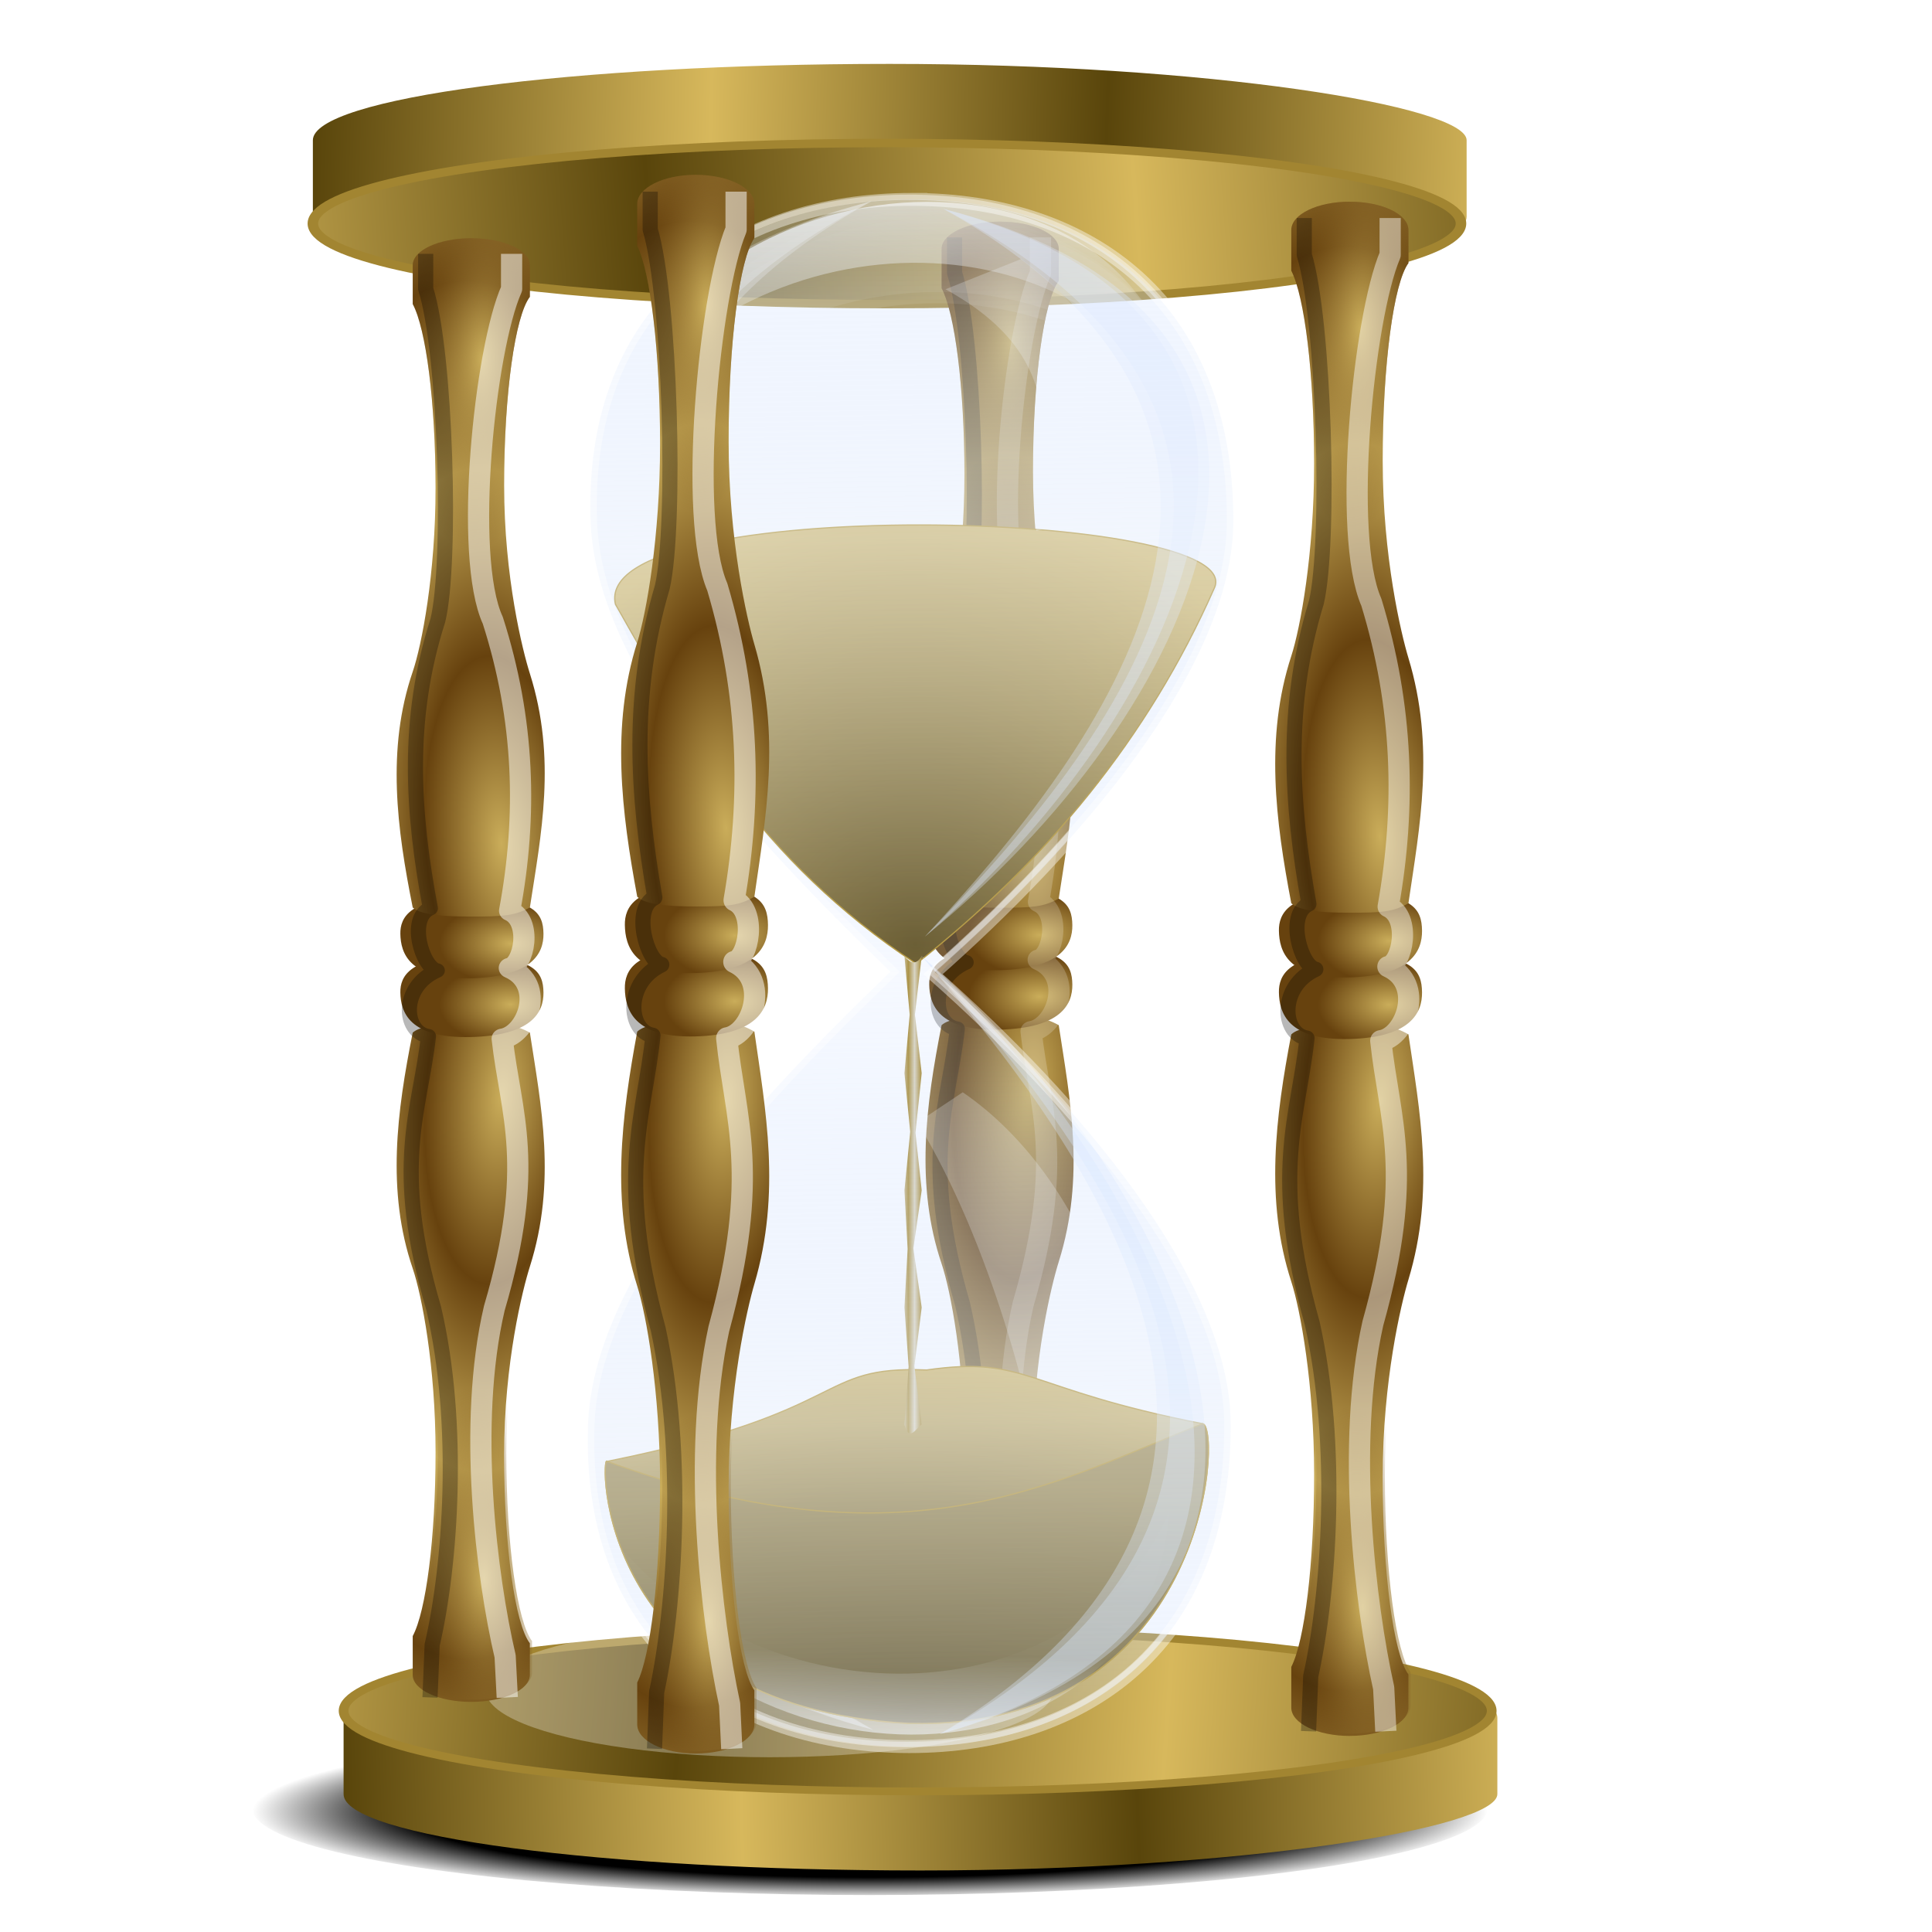 <?xml version="1.0" encoding="UTF-8" standalone="no"?>
<svg
   xmlns:dc="http://purl.org/dc/elements/1.1/"
   xmlns:cc="http://creativecommons.org/ns#"
   xmlns:rdf="http://www.w3.org/1999/02/22-rdf-syntax-ns#"
   xmlns:svg="http://www.w3.org/2000/svg"
   xmlns="http://www.w3.org/2000/svg"
   xmlns:xlink="http://www.w3.org/1999/xlink"
   xmlns:sodipodi="http://sodipodi.sourceforge.net/DTD/sodipodi-0.dtd"
   xmlns:inkscape="http://www.inkscape.org/namespaces/inkscape"
   sodipodi:docname="xfce4-timer-plugin.svg"
   inkscape:version="1.0 (4035a4f, 2020-05-01)"
   id="svg8"
   version="1.1"
   viewBox="0 0 67.469 67.469"
   height="255"
   width="255">
  <defs
     id="defs2">
    <linearGradient
       id="linearGradient930"
       inkscape:collect="always">
      <stop
         stop-opacity="1"
         stop-color="#5c4b18"
         id="stop959" />
      <stop
         stop-opacity="1"
         stop-color="#977f38"
         id="stop962"
         offset="1" />
    </linearGradient>
    <linearGradient
       id="linearGradient965"
       inkscape:collect="always">
      <stop
         stop-opacity="1"
         stop-color="#000000"
         id="stop961" />
      <stop
         stop-opacity="1"
         stop-color="#000000"
         offset="0.75"
         id="stop969" />
      <stop
         stop-opacity="0"
         stop-color="#000000"
         id="stop963"
         offset="1" />
    </linearGradient>
    <linearGradient
       id="linearGradient939"
       inkscape:collect="always">
      <stop
         stop-opacity="1"
         stop-color="#a88726"
         id="stop935" />
      <stop
         stop-opacity="1"
         stop-color="#dcd3b9"
         id="stop937"
         offset="1" />
    </linearGradient>
    <linearGradient
       inkscape:collect="always"
       id="linearGradient930-3">
      <stop
         id="stop926"
         stop-color="#3b2e08"
         stop-opacity="1" />
      <stop
         offset="1"
         id="stop928"
         stop-color="#d7b85c"
         stop-opacity="1" />
    </linearGradient>
    <linearGradient
       id="linearGradient934">
      <stop
         stop-opacity="0.018"
         stop-color="#ffffff"
         id="stop930" />
      <stop
         stop-opacity="0.721"
         stop-color="#ffffff"
         id="stop932"
         offset="1" />
    </linearGradient>
    <linearGradient
       id="linearGradient916"
       inkscape:collect="always">
      <stop
         stop-opacity="0.494"
         stop-color="#e4edfc"
         id="stop912" />
      <stop
         stop-opacity="0.149"
         stop-color="#c0d6ff"
         id="stop914"
         offset="1" />
    </linearGradient>
    <linearGradient
       id="linearGradient919"
       inkscape:collect="always">
      <stop
         stop-opacity="1"
         stop-color="#caad5a"
         id="stop915" />
      <stop
         stop-opacity="0"
         stop-color="#67420e"
         id="stop917"
         offset="1" />
    </linearGradient>
    <linearGradient
       inkscape:collect="always"
       id="linearGradient909">
      <stop
         id="stop905"
         stop-color="#caad5a"
         stop-opacity="1" />
      <stop
         offset="1"
         id="stop907"
         stop-color="#67420e"
         stop-opacity="1" />
    </linearGradient>
    <linearGradient
       id="linearGradient947-3"
       inkscape:collect="always">
      <stop
         stop-opacity="1"
         stop-color="#59450b"
         id="stop943" />
      <stop
         stop-opacity="1"
         stop-color="#d7b85c"
         id="stop945"
         offset="1" />
    </linearGradient>
    <clipPath
       id="clipPath2059"
       clipPathUnits="userSpaceOnUse">
      <path
         stroke-miterlimit="4"
         stroke-width="0.048"
         stroke-linecap="butt"
         fill-opacity="1"
         stroke-linejoin="miter"
         stroke="none"
         fill-rule="evenodd"
         fill="#ffffff"
         stroke-opacity="1"
         stroke-dasharray="none"
         inkscape:connector-curvature="0"
         sodipodi:nodetypes="csscsscccccccs"
         id="path2061"
         d="m -10.1,231.685 c 3.559,2.506 4.832,-0.585 2.965,-3.064 -3.182,-4.225 -6.444,-9.84 -12.355,-15.913 -2.595,-2.669 -11.861,-7.808 -11.861,-7.808 0,0 -0.115,-2.188 -0.099,-3.064 0.011,-0.582 -0.566,-0.564 -0.89,-0.297 -0.782,0.645 -2.471,2.57 -2.471,2.57 l -1.68,-0.099 -1.087,-1.581 c -0.297,-0.411 -0.636,-0.346 -0.89,0 -0.545,1.85 -0.879,3.885 -3.459,3.954 l 4.448,3.954 c 7.766,1.553 15.579,5.585 20.262,14.332 0,0 4.526,5.194 7.116,7.018 z" />
    </clipPath>
    <clipPath
       clipPathUnits="userSpaceOnUse"
       id="clipPath2059-5">
      <path
         d="m -10.1,231.685 c 3.559,2.506 4.832,-0.585 2.965,-3.064 -3.182,-4.225 -6.444,-9.84 -12.355,-15.913 -2.595,-2.669 -11.861,-7.808 -11.861,-7.808 0,0 -0.115,-2.188 -0.099,-3.064 0.011,-0.582 -0.566,-0.564 -0.89,-0.297 -0.782,0.645 -2.471,2.57 -2.471,2.57 l -1.68,-0.099 -1.087,-1.581 c -0.297,-0.411 -0.636,-0.346 -0.89,0 -0.545,1.85 -0.879,3.885 -3.459,3.954 l 4.448,3.954 c 7.766,1.553 15.579,5.585 20.262,14.332 0,0 4.526,5.194 7.116,7.018 z"
         id="path2061-3"
         sodipodi:nodetypes="csscsscccccccs"
         inkscape:connector-curvature="0"
         stroke-dasharray="none"
         stroke-opacity="1"
         fill="#ffffff"
         fill-rule="evenodd"
         stroke="none"
         stroke-linejoin="miter"
         fill-opacity="1"
         stroke-linecap="butt"
         stroke-width="0.048"
         stroke-miterlimit="4" />
    </clipPath>
    <clipPath
       id="clipPath">
      <path
         d="m -515.73,435.564 v 5.838 c 0,9.743 -7.844,17.587 -17.587,17.587 h -135.051 c -9.743,0 -17.587,-7.844 -17.587,-17.587 v -5.838 z"
         id="rect5264"
         inkscape:connector-curvature="0"
         sodipodi:nodetypes="csssscc"
         fill="#1b1b1b"
         stroke="none"
         fill-opacity="0.95" />
    </clipPath>
    <clipPath
       id="clipPath2059-7"
       clipPathUnits="userSpaceOnUse">
      <path
         stroke-miterlimit="4"
         stroke-width="0.048"
         stroke-linecap="butt"
         fill-opacity="1"
         stroke-linejoin="miter"
         stroke="none"
         fill-rule="evenodd"
         fill="#ffffff"
         stroke-opacity="1"
         stroke-dasharray="none"
         inkscape:connector-curvature="0"
         sodipodi:nodetypes="csscsscccccccs"
         id="path2061-5"
         d="m -10.1,231.685 c 3.559,2.506 4.832,-0.585 2.965,-3.064 -3.182,-4.225 -6.444,-9.84 -12.355,-15.913 -2.595,-2.669 -11.861,-7.808 -11.861,-7.808 0,0 -0.115,-2.188 -0.099,-3.064 0.011,-0.582 -0.566,-0.564 -0.89,-0.297 -0.782,0.645 -2.471,2.57 -2.471,2.57 l -1.68,-0.099 -1.087,-1.581 c -0.297,-0.411 -0.636,-0.346 -0.89,0 -0.545,1.85 -0.879,3.885 -3.459,3.954 l 4.448,3.954 c 7.766,1.553 15.579,5.585 20.262,14.332 0,0 4.526,5.194 7.116,7.018 z" />
    </clipPath>
    <clipPath
       id="clipPath1162"
       clipPathUnits="userSpaceOnUse">
      <path
         id="path1164"
         d="m -65.65,239.846 c -9.358,0 -16.952,7.594 -16.952,16.952 0,9.358 7.594,16.941 16.952,16.941 0.292,0 0.579,-0.008 0.868,-0.022 2.123,-0.108 4.148,-0.606 5.995,-1.424 l 2.67,3.971 c -0.226,0.495 -0.245,0.964 -0.011,1.313 l 15.673,23.326 c 0.495,0.737 1.944,0.632 3.248,-0.245 1.304,-0.876 1.964,-2.177 1.468,-2.914 L -51.423,274.417 c -0.233,-0.347 -0.683,-0.499 -1.224,-0.478 l -2.558,-3.804 c 3.96,-3.1 6.507,-7.92 6.507,-13.337 0,-9.358 -7.594,-16.952 -16.952,-16.952 z m 0,2.581 c 7.929,0 14.371,6.442 14.371,14.371 0,7.929 -6.442,14.36 -14.371,14.36 -7.929,0 -14.349,-6.431 -14.349,-14.36 0,-0.248 -0.001,-0.489 0.011,-0.734 0.384,-7.586 6.657,-13.637 14.338,-13.637 z"
         inkscape:connector-curvature="0"
         stroke-dasharray="none"
         stroke-opacity="1"
         fill="#000000"
         stroke="none"
         stroke-linejoin="round"
         fill-opacity="0.347"
         stroke-linecap="round"
         stroke-width="0.071"
         stroke-miterlimit="4" />
    </clipPath>
    <linearGradient
       id="linearGradient3929">
      <stop
         stop-opacity="0.257"
         stop-color="#ffffff"
         id="stop3931" />
      <stop
         stop-opacity="0"
         stop-color="#ffffff"
         id="stop3933"
         offset="1" />
    </linearGradient>
    <linearGradient
       inkscape:collect="always"
       xlink:href="#linearGradient947-3"
       id="linearGradient4016"
       gradientUnits="userSpaceOnUse"
       gradientTransform="translate(-2007.229,-34.449)"
       spreadMethod="reflect"
       x1="1093.18"
       y1="235.4"
       x2="1414.71"
       y2="244.59" />
    <linearGradient
       inkscape:collect="always"
       xlink:href="#linearGradient947-3"
       id="linearGradient4018"
       gradientUnits="userSpaceOnUse"
       spreadMethod="reflect"
       x1="-640.23"
       y1="363.83"
       x2="-251.05"
       y2="341.27" />
    <radialGradient
       inkscape:collect="always"
       xlink:href="#linearGradient909"
       id="radialGradient4040"
       gradientUnits="userSpaceOnUse"
       gradientTransform="matrix(0.043,0,0,0.026,80.912,243.119)"
       cx="-753.7"
       cy="826.94"
       fx="-753.7"
       fy="826.94"
       r="57.53" />
    <radialGradient
       inkscape:collect="always"
       xlink:href="#linearGradient909"
       id="radialGradient4042"
       gradientUnits="userSpaceOnUse"
       gradientTransform="matrix(0.043,0,0,0.026,80.912,240.968)"
       cx="-753.7"
       cy="823.99"
       fx="-753.7"
       fy="823.99"
       r="57.53" />
    <linearGradient
       gradientTransform="matrix(0.043,0,0,0.043,49.455,226.502)"
       inkscape:collect="always"
       xlink:href="#linearGradient934"
       id="linearGradient4048"
       gradientUnits="userSpaceOnUse"
       x1="-383.67"
       y1="355.84"
       x2="-398.72"
       y2="218.43" />
    <linearGradient
       spreadMethod="reflect"
       y2="244.59"
       x2="1414.71"
       y1="235.4"
       x1="1093.18"
       gradientTransform="translate(-2007.229,-34.449)"
       gradientUnits="userSpaceOnUse"
       id="linearGradient4816"
       xlink:href="#linearGradient947-3"
       inkscape:collect="always" />
    <linearGradient
       spreadMethod="reflect"
       y2="341.27"
       x2="-251.05"
       y1="363.83"
       x1="-640.23"
       gradientUnits="userSpaceOnUse"
       id="linearGradient4818"
       xlink:href="#linearGradient947-3"
       inkscape:collect="always" />
    <linearGradient
       gradientTransform="matrix(0.043,0,0,0.043,50.23,227.121)"
       y2="218.43"
       x2="-398.72"
       y1="480.65"
       x1="-399.72"
       gradientUnits="userSpaceOnUse"
       id="linearGradient4820"
       xlink:href="#linearGradient3929"
       inkscape:collect="always" />
    <linearGradient
       gradientTransform="matrix(0.043,0,0,0.043,50.23,227.121)"
       y2="218.43"
       x2="-398.72"
       y1="480.65"
       x1="-399.72"
       gradientUnits="userSpaceOnUse"
       id="linearGradient4822"
       xlink:href="#linearGradient3929"
       inkscape:collect="always" />
    <radialGradient
       gradientUnits="userSpaceOnUse"
       gradientTransform="matrix(1.629,0.027,-0.025,1.491,-13.666,-134.63)"
       r="10.337"
       fy="265.77"
       fx="32.09"
       cy="265.77"
       cx="32.09"
       id="radialGradient949"
       xlink:href="#linearGradient947-3"
       inkscape:collect="always" />
    <radialGradient
       gradientUnits="userSpaceOnUse"
       gradientTransform="matrix(2.325,0.049,-0.025,1.195,-34.761,-62.636)"
       r="10.553"
       fy="293.24"
       fx="31.823"
       cy="293.24"
       cx="31.823"
       id="radialGradient957"
       xlink:href="#linearGradient930-3"
       inkscape:collect="always" />
    <radialGradient
       spreadMethod="reflect"
       gradientUnits="userSpaceOnUse"
       gradientTransform="matrix(1.023,-0.066,0.182,2.657,-46.707,-405.872)"
       r="2.585"
       fy="251.33"
       fx="48.05"
       cy="251.33"
       cx="48.05"
       id="radialGradient903"
       xlink:href="#linearGradient909"
       inkscape:collect="always" />
    <radialGradient
       spreadMethod="pad"
       r="2.585"
       fy="244.67"
       fx="48.803"
       cy="244.67"
       cx="48.803"
       gradientTransform="matrix(1.023,0.053,-0.148,2.715,33.795,-425.871)"
       gradientUnits="userSpaceOnUse"
       id="radialGradient913"
       xlink:href="#linearGradient919"
       inkscape:collect="always" />
    <radialGradient
       spreadMethod="reflect"
       r="2.585"
       fy="251.33"
       fx="48.05"
       cy="251.33"
       cx="48.05"
       gradientTransform="matrix(1.023,0.066,0.182,-2.657,-46.707,932.599)"
       gradientUnits="userSpaceOnUse"
       id="radialGradient950"
       xlink:href="#linearGradient909"
       inkscape:collect="always" />
    <radialGradient
       spreadMethod="pad"
       r="2.585"
       fy="244.67"
       fx="48.803"
       cy="244.67"
       cx="48.803"
       gradientTransform="matrix(1.023,-0.053,-0.148,-2.715,33.872,952.517)"
       gradientUnits="userSpaceOnUse"
       id="radialGradient952"
       xlink:href="#linearGradient919"
       inkscape:collect="always" />
    <linearGradient
       gradientTransform="translate(0.004,0.383)"
       spreadMethod="reflect"
       gradientUnits="userSpaceOnUse"
       y2="263.36"
       x2="31.363"
       y1="278.77"
       x1="31.607"
       id="linearGradient918"
       xlink:href="#linearGradient916"
       inkscape:collect="always" />
    <linearGradient
       y2="218.43"
       x2="-398.72"
       y1="300.56"
       x1="-396.15"
       gradientTransform="matrix(0.043,0,0,-0.043,48.913,300.184)"
       gradientUnits="userSpaceOnUse"
       id="linearGradient928"
       xlink:href="#linearGradient934"
       inkscape:collect="always" />
    <filter
       color-interpolation-filters="sRGB"
       height="1.012"
       y="-0.006"
       width="1.456"
       x="-0.228"
       id="filter924"
       inkscape:collect="always">
      <feGaussianBlur
         id="feGaussianBlur926"
         stdDeviation="0.136"
         inkscape:collect="always" />
    </filter>
    <linearGradient
       gradientTransform="translate(0.225,-0.157)"
       spreadMethod="reflect"
       gradientUnits="userSpaceOnUse"
       y2="271.46"
       x2="31.715"
       y1="271.46"
       x1="31.495"
       id="linearGradient941"
       xlink:href="#linearGradient939"
       inkscape:collect="always" />
    <radialGradient
       spreadMethod="reflect"
       r="2.585"
       fy="251.33"
       fx="48.05"
       cy="251.33"
       cx="48.05"
       gradientTransform="matrix(1.023,0.066,0.182,-2.657,-46.707,932.599)"
       gradientUnits="userSpaceOnUse"
       id="radialGradient968"
       xlink:href="#linearGradient909"
       inkscape:collect="always" />
    <radialGradient
       r="57.53"
       fy="826.94"
       fx="-753.7"
       cy="826.94"
       cx="-753.7"
       gradientTransform="matrix(0.043,0,0,0.026,80.912,243.119)"
       gradientUnits="userSpaceOnUse"
       id="radialGradient970"
       xlink:href="#linearGradient909"
       inkscape:collect="always" />
    <radialGradient
       r="57.53"
       fy="823.99"
       fx="-753.7"
       cy="823.99"
       cx="-753.7"
       gradientTransform="matrix(0.043,0,0,0.026,80.912,240.968)"
       gradientUnits="userSpaceOnUse"
       id="radialGradient972"
       xlink:href="#linearGradient909"
       inkscape:collect="always" />
    <radialGradient
       spreadMethod="reflect"
       r="2.585"
       fy="251.33"
       fx="48.05"
       cy="251.33"
       cx="48.05"
       gradientTransform="matrix(1.023,-0.066,0.182,2.657,-46.707,-405.872)"
       gradientUnits="userSpaceOnUse"
       id="radialGradient974"
       xlink:href="#linearGradient909"
       inkscape:collect="always" />
    <radialGradient
       spreadMethod="pad"
       r="2.585"
       fy="244.67"
       fx="48.803"
       cy="244.67"
       cx="48.803"
       gradientTransform="matrix(1.023,0.053,-0.148,2.715,33.795,-425.871)"
       gradientUnits="userSpaceOnUse"
       id="radialGradient976"
       xlink:href="#linearGradient919"
       inkscape:collect="always" />
    <radialGradient
       spreadMethod="pad"
       r="2.585"
       fy="244.67"
       fx="48.803"
       cy="244.67"
       cx="48.803"
       gradientTransform="matrix(1.023,-0.053,-0.148,-2.715,33.872,952.517)"
       gradientUnits="userSpaceOnUse"
       id="radialGradient978"
       xlink:href="#linearGradient919"
       inkscape:collect="always" />
    <radialGradient
       spreadMethod="reflect"
       r="2.585"
       fy="251.33"
       fx="48.05"
       cy="251.33"
       cx="48.05"
       gradientTransform="matrix(1.023,0.066,0.182,-2.657,-46.707,932.599)"
       gradientUnits="userSpaceOnUse"
       id="radialGradient998"
       xlink:href="#linearGradient909"
       inkscape:collect="always" />
    <radialGradient
       r="57.53"
       fy="826.94"
       fx="-753.7"
       cy="826.94"
       cx="-753.7"
       gradientTransform="matrix(0.043,0,0,0.026,80.912,243.119)"
       gradientUnits="userSpaceOnUse"
       id="radialGradient1000"
       xlink:href="#linearGradient909"
       inkscape:collect="always" />
    <radialGradient
       r="57.53"
       fy="823.99"
       fx="-753.7"
       cy="823.99"
       cx="-753.7"
       gradientTransform="matrix(0.043,0,0,0.026,80.912,240.968)"
       gradientUnits="userSpaceOnUse"
       id="radialGradient1002"
       xlink:href="#linearGradient909"
       inkscape:collect="always" />
    <radialGradient
       spreadMethod="reflect"
       r="2.585"
       fy="251.33"
       fx="48.05"
       cy="251.33"
       cx="48.05"
       gradientTransform="matrix(1.023,-0.066,0.182,2.657,-46.707,-405.872)"
       gradientUnits="userSpaceOnUse"
       id="radialGradient1004"
       xlink:href="#linearGradient909"
       inkscape:collect="always" />
    <radialGradient
       spreadMethod="pad"
       r="2.585"
       fy="244.67"
       fx="48.803"
       cy="244.67"
       cx="48.803"
       gradientTransform="matrix(1.023,0.053,-0.148,2.715,33.795,-425.871)"
       gradientUnits="userSpaceOnUse"
       id="radialGradient1006"
       xlink:href="#linearGradient919"
       inkscape:collect="always" />
    <radialGradient
       spreadMethod="pad"
       r="2.585"
       fy="244.67"
       fx="48.803"
       cy="244.67"
       cx="48.803"
       gradientTransform="matrix(1.023,-0.053,-0.148,-2.715,33.872,952.517)"
       gradientUnits="userSpaceOnUse"
       id="radialGradient1008"
       xlink:href="#linearGradient919"
       inkscape:collect="always" />
    <radialGradient
       spreadMethod="reflect"
       r="2.585"
       fy="251.33"
       fx="48.05"
       cy="251.33"
       cx="48.05"
       gradientTransform="matrix(1.023,0.066,0.182,-2.657,-46.707,932.599)"
       gradientUnits="userSpaceOnUse"
       id="radialGradient1028"
       xlink:href="#linearGradient909"
       inkscape:collect="always" />
    <radialGradient
       r="57.53"
       fy="826.94"
       fx="-753.7"
       cy="826.94"
       cx="-753.7"
       gradientTransform="matrix(0.043,0,0,0.026,80.912,243.119)"
       gradientUnits="userSpaceOnUse"
       id="radialGradient1030"
       xlink:href="#linearGradient909"
       inkscape:collect="always" />
    <radialGradient
       r="57.53"
       fy="823.99"
       fx="-753.7"
       cy="823.99"
       cx="-753.7"
       gradientTransform="matrix(0.043,0,0,0.026,80.912,240.968)"
       gradientUnits="userSpaceOnUse"
       id="radialGradient1032"
       xlink:href="#linearGradient909"
       inkscape:collect="always" />
    <radialGradient
       spreadMethod="reflect"
       r="2.585"
       fy="251.33"
       fx="48.05"
       cy="251.33"
       cx="48.05"
       gradientTransform="matrix(1.023,-0.066,0.182,2.657,-46.707,-405.872)"
       gradientUnits="userSpaceOnUse"
       id="radialGradient1034"
       xlink:href="#linearGradient909"
       inkscape:collect="always" />
    <radialGradient
       spreadMethod="pad"
       r="2.585"
       fy="244.67"
       fx="48.803"
       cy="244.67"
       cx="48.803"
       gradientTransform="matrix(1.023,0.053,-0.148,2.715,33.795,-425.871)"
       gradientUnits="userSpaceOnUse"
       id="radialGradient1036"
       xlink:href="#linearGradient919"
       inkscape:collect="always" />
    <radialGradient
       spreadMethod="pad"
       r="2.585"
       fy="244.67"
       fx="48.803"
       cy="244.67"
       cx="48.803"
       gradientTransform="matrix(1.023,-0.053,-0.148,-2.715,33.872,952.517)"
       gradientUnits="userSpaceOnUse"
       id="radialGradient1038"
       xlink:href="#linearGradient919"
       inkscape:collect="always" />
    <radialGradient
       gradientUnits="userSpaceOnUse"
       gradientTransform="matrix(1.065,0,0,0.15,43.91,-249.378)"
       r="20.254"
       fy="-289.54"
       fx="-12.704"
       cy="-289.54"
       cx="-12.704"
       id="radialGradient967"
       xlink:href="#linearGradient965"
       inkscape:collect="always" />
    <radialGradient
       r="10.553"
       fy="293.24"
       fx="31.823"
       cy="293.24"
       cx="31.823"
       gradientTransform="matrix(2.325,-0.032,0.01,0.759,-45.244,67.726)"
       gradientUnits="userSpaceOnUse"
       id="radialGradient965"
       xlink:href="#linearGradient930"
       inkscape:collect="always" />
    <filter
       height="1.021"
       y="-0.01"
       width="1.607"
       x="-0.304"
       id="filter987"
       style="color-interpolation-filters:sRGB"
       inkscape:collect="always">
      <feGaussianBlur
         id="feGaussianBlur989"
         stdDeviation="0.228"
         inkscape:collect="always" />
    </filter>
    <filter
       height="1.028"
       y="-0.014"
       width="1.823"
       x="-0.411"
       id="filter991"
       style="color-interpolation-filters:sRGB"
       inkscape:collect="always">
      <feGaussianBlur
         id="feGaussianBlur993"
         stdDeviation="0.309"
         inkscape:collect="always" />
    </filter>
    <filter
       height="1.041"
       y="-0.02"
       width="2.2"
       x="-0.6"
       id="filter1003"
       style="color-interpolation-filters:sRGB"
       inkscape:collect="always">
      <feGaussianBlur
         id="feGaussianBlur1005"
         stdDeviation="0.45"
         inkscape:collect="always" />
    </filter>
  </defs>
  <sodipodi:namedview
     inkscape:document-rotation="0"
     showguides="false"
     units="px"
     inkscape:window-maximized="1"
     inkscape:window-y="0"
     inkscape:window-x="0"
     inkscape:window-height="1056"
     inkscape:window-width="1920"
     inkscape:snap-global="false"
     inkscape:snap-nodes="false"
     inkscape:object-nodes="false"
     inkscape:snap-others="false"
     inkscape:snap-grids="false"
     inkscape:snap-to-guides="false"
     showgrid="false"
     inkscape:current-layer="layer1"
     inkscape:document-units="px"
     inkscape:cy="127.5"
     inkscape:cx="127.5"
     inkscape:zoom="3.5098039"
     inkscape:pageshadow="2"
     inkscape:pageopacity="0"
     borderopacity="1.0"
     bordercolor="#666666"
     pagecolor="#ff0000"
     id="base" />
  <g
     transform="translate(0,-229.531)"
     id="layer1"
     inkscape:groupmode="layer"
     inkscape:label="Layer 1">
    <ellipse
       stroke-width="0.327"
       fill-opacity="1"
       stroke="none"
       fill="url(#radialGradient967)"
       stroke-opacity="1"
       stroke-dasharray="none"
       stroke-miterlimit="4"
       id="ellipse951"
       transform="scale(1,-1)"
       cx="30.378"
       cy="-292.68"
       rx="21.573"
       ry="3.03" />
    <g
       id="g3870"
       transform="matrix(0.043,0,0,-0.043,51.303,299.493)">
      <rect
         stroke-width="0.4"
         fill-opacity="1"
         fill="url(#linearGradient4816)"
         stroke-dasharray="none"
         stroke-miterlimit="4"
         id="rect3872"
         width="937.01"
         height="186.02"
         x="-914.05"
         y="107.94"
         ry="62.01"
         rx="468.5" />
      <ellipse
         stroke-width="7.771"
         fill-opacity="1"
         stroke="#a28531"
         fill="url(#linearGradient4818)"
         stroke-opacity="1"
         stroke-dasharray="none"
         stroke-miterlimit="4"
         id="path3874"
         transform="matrix(1.015,0,0,0.814,11.38,-24.114)"
         cx="-452.43"
         cy="321.52"
         rx="459.32"
         ry="80.38" />
    </g>
    <ellipse
       stroke-miterlimit="4"
       stroke-dashoffset="0"
       stroke-width="0.529"
       stroke-linecap="round"
       fill-opacity="0.293"
       stroke-linejoin="round"
       stroke="none"
       fill-rule="evenodd"
       fill="#ffffff"
       stroke-opacity="0.203"
       stroke-dasharray="none"
       opacity="1"
       ry="2.337"
       rx="9.913"
       cy="288.56"
       cx="26.874"
       id="path971" />
    <g
       transform="matrix(0.043,0,0,0.043,50.23,227.121)"
       id="g3866">
      <rect
         stroke-miterlimit="4"
         stroke-width="0.4"
         fill-opacity="1"
         fill="url(#linearGradient4016)"
         stroke-dasharray="none"
         rx="468.5"
         ry="62.01"
         y="107.94"
         x="-914.05"
         height="186.02"
         width="937.01"
         id="rect2987" />
      <ellipse
         stroke="#a28531"
         stroke-opacity="1"
         stroke-miterlimit="4"
         stroke-width="8.441"
         fill-opacity="1"
         fill="url(#linearGradient4018)"
         stroke-dasharray="none"
         transform="matrix(1.015,0,0,0.814,11.38,-24.114)"
         id="path3765"
         cx="-452.43"
         cy="321.52"
         rx="459.32"
         ry="80.38" />
    </g>
    <g
       transform="matrix(1,0,0,0.965,-12.212,8.976)"
       id="g1026">
      <path
         stroke-width="0.017"
         fill-opacity="1"
         fill="url(#radialGradient1028)"
         stroke-dasharray="none"
         stroke-miterlimit="4"
         sodipodi:nodetypes="sscsscccsscss"
         inkscape:connector-curvature="0"
         id="path1010"
         d="m 47.139,290.153 c -1.133,0 -2.045,-0.441 -2.045,-0.988 v -1.422 c 0.463,-0.91 0.798,-3.577 0.798,-6.728 0,-3.15 -0.482,-5.758 -0.798,-6.728 -0.924,-2.834 -0.55,-5.756 0,-8.634 0.254,-0.239 0.911,-0.331 2.045,-0.331 1.133,0 1.514,0.028 2.046,0.331 0.39,2.662 0.94,5.454 0,8.565 -0.251,0.83 -0.899,3.521 -0.899,6.894 0,3.373 0.385,6.194 0.899,6.896 v 1.156 c 0,0.547 -0.913,0.988 -2.046,0.988 z" />
      <path
         stroke-width="0.017"
         fill-opacity="1"
         fill="url(#radialGradient1030)"
         sodipodi:nodetypes="sssss"
         inkscape:connector-curvature="0"
         id="path1012"
         d="m 49.66,264.185 c 0.008,0.706 -0.384,1.579 -2.558,1.63 -2.144,0.05 -2.428,-0.924 -2.44,-1.63 -0.01,-0.591 0.326,-1.34 2.558,-1.31 2.117,0.029 2.431,0.544 2.44,1.31 z"
         stroke-miterlimit="4" />
      <path
         stroke-width="0.017"
         fill-opacity="1"
         fill="url(#radialGradient1032)"
         d="m 49.66,262.034 c 0.008,0.706 -0.384,1.579 -2.558,1.63 -2.144,0.05 -2.428,-0.924 -2.44,-1.63 -0.01,-0.591 0.326,-1.34 2.558,-1.31 2.117,0.029 2.431,0.544 2.44,1.31 z"
         id="path1014"
         inkscape:connector-curvature="0"
         sodipodi:nodetypes="sssss"
         stroke-miterlimit="4" />
      <path
         stroke-width="0.017"
         fill-opacity="1"
         fill="url(#radialGradient1034)"
         stroke-dasharray="none"
         d="m 47.139,236.574 c -1.133,0 -2.045,0.441 -2.045,0.988 v 1.422 c 0.463,0.91 0.798,3.577 0.798,6.728 0,3.15 -0.482,5.758 -0.798,6.728 -0.924,2.834 -0.55,5.756 0,8.634 0.254,0.239 0.911,0.331 2.045,0.331 1.133,0 1.514,-0.028 2.046,-0.331 0.39,-2.662 0.94,-5.454 0,-8.565 -0.251,-0.83 -0.899,-3.521 -0.899,-6.894 0,-3.373 0.385,-6.194 0.899,-6.896 v -1.156 c 0,-0.547 -0.913,-0.988 -2.046,-0.988 z"
         id="path1016"
         inkscape:connector-curvature="0"
         sodipodi:nodetypes="sscsscccsscss"
         stroke-miterlimit="4" />
      <path
         stroke-width="0.017"
         fill-opacity="1"
         fill="url(#radialGradient1036)"
         stroke-dasharray="none"
         stroke-miterlimit="4"
         sodipodi:nodetypes="sscsccscss"
         inkscape:connector-curvature="0"
         id="path1018"
         d="m 47.139,236.574 c -1.133,0 -2.045,0.441 -2.045,0.988 v 1.422 c 0.463,0.91 0.798,3.577 0.798,6.728 0,3.15 -0.482,5.758 -0.798,6.728 1.316,-1.36 2.016,-1.206 4.09,0.069 -0.251,-0.83 -0.899,-3.521 -0.899,-6.894 0,-3.373 0.385,-6.194 0.899,-6.896 v -1.156 c 0,-0.547 -0.913,-0.988 -2.046,-0.988 z" />
      <path
         stroke-width="0.017"
         fill-opacity="1"
         fill="url(#radialGradient1038)"
         stroke-dasharray="none"
         d="m 47.216,290.072 c -1.133,0 -2.045,-0.441 -2.045,-0.988 v -1.422 c 0.463,-0.91 0.798,-3.577 0.798,-6.728 0,-3.15 -0.482,-5.758 -0.798,-6.728 1.316,1.36 2.016,1.206 4.09,-0.069 -0.251,0.83 -0.899,3.521 -0.899,6.894 0,3.373 0.385,6.194 0.899,6.896 v 1.156 c 0,0.547 -0.913,0.988 -2.046,0.988 z"
         id="path1020"
         inkscape:connector-curvature="0"
         sodipodi:nodetypes="sscsccscss"
         stroke-miterlimit="4" />
      <path
         stroke-width="0.741"
         stroke-linecap="butt"
         stroke-linejoin="round"
         stroke="#ffffff"
         fill="none"
         stroke-opacity="0.203"
         stroke-dasharray="none"
         stroke-miterlimit="4"
         sodipodi:nodetypes="ccccccccc"
         inkscape:connector-curvature="0"
         id="path1022"
         d="m 48.547,237.145 v 1.282 c -0.936,2.193 -1.69,9.792 -0.656,12.137 1.113,3.645 1.209,7.139 0.587,10.629 0.812,0.368 0.504,2.006 -0.01,2.094 1.293,0.59 0.639,2.449 -0.249,2.589 0.291,2.746 1.2,4.617 -0.275,9.865 -0.951,4.247 -0.266,9.852 0.377,12.74 l 0.075,1.508" />
      <path
         stroke-width="0.529"
         stroke-linecap="butt"
         stroke-linejoin="round"
         stroke="#000000"
         filter="url(#filter924)"
         fill="none"
         stroke-opacity="0.279"
         stroke-dasharray="none"
         stroke-miterlimit="4"
         d="m 45.547,237.145 v 1.282 c 0.707,2.308 0.912,10.065 0.424,12.137 -1.113,3.645 -0.884,7.046 -0.262,10.536 -0.812,0.368 -0.272,2.192 0.242,2.28 -1.293,0.59 -1.196,2.263 -0.308,2.404 -0.291,2.746 -1.293,4.71 0.182,9.958 0.951,4.247 0.591,9.434 -0.052,12.322 l -0.075,1.925"
         id="path1024"
         inkscape:connector-curvature="0"
         sodipodi:nodetypes="ccccccccc" />
    </g>
    <g
       fill-opacity="0.266"
       fill="#ffffff"
       id="g3961"
       transform="matrix(0.043,0,0,-0.044,50.296,299.6)">
      <path
         fill-opacity="0.266"
         stroke="none"
         fill="#ffffff"
         d="M -460.606,219.606 C -823.838,311.816 -665.23,632.924 -445.455,810.515 -589.602,655.226 -785.02,401.6 -460.606,219.606 Z"
         id="path3963"
         inkscape:connector-curvature="0"
         sodipodi:nodetypes="ccc" />
      <path
         fill-opacity="0.266"
         stroke="none"
         fill="#ffffff"
         sodipodi:nodetypes="ccc"
         inkscape:connector-curvature="0"
         id="path3965"
         d="M -460.606,219.606 C -812.455,311.816 -652.388,632.924 -445.455,810.515 -598.696,653.927 -803.503,398.96 -460.606,219.606 Z" />
    </g>
    <path
       stroke-width="0.265"
       stroke-linecap="butt"
       fill-opacity="0.243"
       stroke-linejoin="miter"
       stroke="none"
       fill="#ffffff"
       stroke-opacity="1"
       d="m 32.038,268.731 c 2.572,4.206 4.073,10.16 4.372,12.589 l 2.262,-0.754 c 1.647,-2.427 -0.343,-9.667 -5.051,-12.891 z"
       id="path927"
       inkscape:connector-curvature="0"
       sodipodi:nodetypes="ccccc" />
    <path
       stroke-width="0.043"
       stroke-linecap="butt"
       fill-opacity="1"
       stroke-linejoin="miter"
       stroke="#b38e1e"
       fill="url(#radialGradient957)"
       stroke-opacity="1"
       sodipodi:nodetypes="ccccc"
       inkscape:connector-curvature="0"
       id="path3973"
       d="m 21.202,280.566 c 8.638,-1.741 7.233,-3.354 11.157,-3.192 3.536,-0.511 3.406,0.664 9.643,1.876 0.681,0.188 0.126,10.732 -10.268,10.466 -11.04,-0.589 -10.751,-9.538 -10.532,-9.149 z" />
    <g
       fill-opacity="0.266"
       fill="#ffffff"
       transform="matrix(0.043,0,0,0.043,50.23,227.121)"
       id="g3937">
      <path
         fill-opacity="0.266"
         stroke="none"
         fill="#ffffff"
         sodipodi:nodetypes="ccc"
         inkscape:connector-curvature="0"
         id="path3919"
         d="M -460.606,219.606 C -823.838,311.816 -665.23,632.924 -445.455,810.515 -589.602,655.226 -785.02,401.6 -460.606,219.606 Z" />
      <path
         fill-opacity="0.266"
         stroke="none"
         fill="#ffffff"
         d="M -460.606,219.606 C -812.455,311.816 -652.388,632.924 -445.455,810.515 -598.696,653.927 -803.503,398.96 -460.606,219.606 Z"
         id="path3935"
         inkscape:connector-curvature="0"
         sodipodi:nodetypes="ccc" />
    </g>
    <path
       stroke-width="0.043"
       stroke-linecap="butt"
       fill-opacity="1"
       stroke-linejoin="miter"
       stroke="#b38e1e"
       fill="url(#radialGradient949)"
       stroke-opacity="1"
       d="m 21.493,250.634 c -0.898,-3.883 22.294,-3.323 20.904,-0.545 -2.29,5.181 -5.829,9.497 -10.4,13.099 -5.494,-3.594 -8.079,-8.278 -10.504,-12.554 z"
       id="path3971"
       inkscape:connector-curvature="0"
       sodipodi:nodetypes="ccccc" />
    <path
       stroke-width="0.043"
       fill-opacity="1"
       stroke="none"
       fill="url(#linearGradient4820)"
       d="m 21.175,246.821 c 5.274,-9.003 18.313,-8.783 21.375,-0.256 -0.524,-12.349 -18.954,-13.512 -21.375,0.256 z"
       id="path3886"
       inkscape:connector-curvature="0"
       sodipodi:nodetypes="ccc" />
    <path
       stroke-width="0.043"
       fill-opacity="1"
       stroke="none"
       fill="url(#linearGradient4822)"
       sodipodi:nodetypes="ccc"
       inkscape:connector-curvature="0"
       id="path3896"
       d="m 21.405,246.161 c 5.143,-8.525 17.785,-8.514 20.961,-0.363 -1.065,-11.764 -18.505,-11.365 -20.961,0.363 z" />
    <path
       stroke-width="0.043"
       fill-opacity="1"
       stroke="none"
       fill="url(#linearGradient4048)"
       d="m 21.137,244.559 c 4.893,-7.701 16.909,-7.835 20.239,-0.195 -0.878,-10.998 -17.558,-9.801 -20.239,0.195 z"
       id="path3898"
       inkscape:connector-curvature="0"
       sodipodi:nodetypes="ccc" />
    <g
       fill-opacity="0.347"
       fill="#e3edff"
       id="g3941"
       transform="matrix(-0.043,0,0,0.043,13.146,227.385)">
      <path
         fill-opacity="0.347"
         stroke="none"
         fill="#e3edff"
         d="M -460.606,219.606 C -823.838,311.816 -665.23,632.924 -445.455,810.515 -589.602,655.226 -785.02,401.6 -460.606,219.606 Z"
         id="path3943"
         inkscape:connector-curvature="0"
         sodipodi:nodetypes="ccc" />
      <path
         fill-opacity="0.347"
         stroke="none"
         fill="#e3edff"
         sodipodi:nodetypes="ccc"
         inkscape:connector-curvature="0"
         id="path3945"
         d="M -460.606,219.606 C -812.455,311.816 -652.388,632.924 -445.455,810.515 -598.696,653.927 -803.503,398.96 -460.606,219.606 Z" />
    </g>
    <path
       stroke-width="0.043"
       stroke-linecap="butt"
       fill-opacity="1"
       stroke-linejoin="miter"
       stroke="#b38e1e"
       fill="url(#radialGradient965)"
       stroke-opacity="1"
       d="m 21.202,280.566 c 10.556,3.849 15.808,0.621 20.8,-1.316 0.681,0.188 0.126,10.732 -10.268,10.466 -11.04,-0.589 -10.751,-9.538 -10.532,-9.149 z"
       id="path957"
       inkscape:connector-curvature="0"
       sodipodi:nodetypes="cccc" />
    <g
       fill-opacity="0.347"
       fill="#dde9ff"
       transform="matrix(-0.043,0,0,-0.046,13.015,300.189)"
       id="g3951">
      <path
         fill-opacity="0.347"
         stroke="none"
         fill="#dde9ff"
         sodipodi:nodetypes="ccc"
         inkscape:connector-curvature="0"
         id="path3953"
         d="M -460.606,219.606 C -823.838,311.816 -665.23,632.924 -445.455,810.515 -589.602,655.226 -785.02,401.6 -460.606,219.606 Z" />
      <path
         fill-opacity="0.347"
         stroke="none"
         fill="#dde9ff"
         d="M -460.606,219.606 C -812.455,311.816 -652.388,632.924 -445.455,810.515 -598.696,653.927 -803.503,398.96 -460.606,219.606 Z"
         id="path3955"
         inkscape:connector-curvature="0"
         sodipodi:nodetypes="ccc" />
    </g>
    <path
       stroke-width="0.185"
       fill-opacity="0.432"
       stroke="#ffffff"
       fill="none"
       stroke-opacity="0.419"
       stroke-dasharray="none"
       id="path910"
       d="m 31.767,236.42 c -6.198,0 -11.476,3.58 -11.223,11.223 0.172,5.209 5.547,10.991 10.471,15.75 -4.949,4.775 -10.388,10.597 -10.561,15.838 -0.253,7.644 5.024,11.222 11.222,11.222 6.198,0 11.223,-3.574 11.223,-11.222 0,-5.102 -5.404,-11.342 -10.397,-15.755 5.018,-4.418 10.487,-10.7 10.487,-15.832 0,-7.648 -5.025,-11.223 -11.223,-11.223 z"
       inkscape:connector-curvature="0"
       stroke-miterlimit="4" />
    <path
       stroke-width="0.043"
       fill-opacity="1"
       stroke="none"
       fill="url(#linearGradient928)"
       sodipodi:nodetypes="ccc"
       inkscape:connector-curvature="0"
       id="path926"
       d="m 20.595,282.127 c 4.893,7.701 16.909,7.835 20.239,0.195 -0.878,10.998 -17.558,9.801 -20.239,-0.195 z" />
    <g
       id="g948">
      <path
         stroke-width="0.017"
         fill-opacity="1"
         fill="url(#radialGradient950)"
         stroke-dasharray="none"
         d="m 47.139,290.153 c -1.133,0 -2.045,-0.441 -2.045,-0.988 v -1.422 c 0.463,-0.91 0.798,-3.577 0.798,-6.728 0,-3.15 -0.482,-5.758 -0.798,-6.728 -0.924,-2.834 -0.55,-5.756 0,-8.634 0.254,-0.239 0.911,-0.331 2.045,-0.331 1.133,0 1.514,0.028 2.046,0.331 0.39,2.662 0.94,5.454 0,8.565 -0.251,0.83 -0.899,3.521 -0.899,6.894 0,3.373 0.385,6.194 0.899,6.896 v 1.156 c 0,0.547 -0.913,0.988 -2.046,0.988 z"
         id="path939"
         inkscape:connector-curvature="0"
         sodipodi:nodetypes="sscsscccsscss"
         stroke-miterlimit="4" />
      <path
         stroke-width="0.017"
         fill-opacity="1"
         fill="url(#radialGradient4040)"
         stroke-miterlimit="4"
         d="m 49.66,264.185 c 0.008,0.706 -0.384,1.579 -2.558,1.63 -2.144,0.05 -2.428,-0.924 -2.44,-1.63 -0.01,-0.591 0.326,-1.34 2.558,-1.31 2.117,0.029 2.431,0.544 2.44,1.31 z"
         id="path3842"
         inkscape:connector-curvature="0"
         sodipodi:nodetypes="sssss" />
      <path
         stroke-width="0.017"
         fill-opacity="1"
         fill="url(#radialGradient4042)"
         stroke-miterlimit="4"
         sodipodi:nodetypes="sssss"
         inkscape:connector-curvature="0"
         id="path3844"
         d="m 49.66,262.034 c 0.008,0.706 -0.384,1.579 -2.558,1.63 -2.144,0.05 -2.428,-0.924 -2.44,-1.63 -0.01,-0.591 0.326,-1.34 2.558,-1.31 2.117,0.029 2.431,0.544 2.44,1.31 z" />
      <path
         stroke-width="0.017"
         fill-opacity="1"
         fill="url(#radialGradient903)"
         stroke-dasharray="none"
         stroke-miterlimit="4"
         sodipodi:nodetypes="sscsscccsscss"
         inkscape:connector-curvature="0"
         id="path3846"
         d="m 47.139,236.574 c -1.133,0 -2.045,0.441 -2.045,0.988 v 1.422 c 0.463,0.91 0.798,3.577 0.798,6.728 0,3.15 -0.482,5.758 -0.798,6.728 -0.924,2.834 -0.55,5.756 0,8.634 0.254,0.239 0.911,0.331 2.045,0.331 1.133,0 1.514,-0.028 2.046,-0.331 0.39,-2.662 0.94,-5.454 0,-8.565 -0.251,-0.83 -0.899,-3.521 -0.899,-6.894 0,-3.373 0.385,-6.194 0.899,-6.896 v -1.156 c 0,-0.547 -0.913,-0.988 -2.046,-0.988 z" />
      <path
         stroke-width="0.017"
         fill-opacity="1"
         fill="url(#radialGradient913)"
         stroke-dasharray="none"
         d="m 47.139,236.574 c -1.133,0 -2.045,0.441 -2.045,0.988 v 1.422 c 0.463,0.91 0.798,3.577 0.798,6.728 0,3.15 -0.482,5.758 -0.798,6.728 1.316,-1.36 2.016,-1.206 4.09,0.069 -0.251,-0.83 -0.899,-3.521 -0.899,-6.894 0,-3.373 0.385,-6.194 0.899,-6.896 v -1.156 c 0,-0.547 -0.913,-0.988 -2.046,-0.988 z"
         id="path911"
         inkscape:connector-curvature="0"
         sodipodi:nodetypes="sscsccscss"
         stroke-miterlimit="4" />
      <path
         stroke-width="0.017"
         fill-opacity="1"
         fill="url(#radialGradient952)"
         stroke-dasharray="none"
         stroke-miterlimit="4"
         sodipodi:nodetypes="sscsccscss"
         inkscape:connector-curvature="0"
         id="path941"
         d="m 47.216,290.072 c -1.133,0 -2.045,-0.441 -2.045,-0.988 v -1.422 c 0.463,-0.91 0.798,-3.577 0.798,-6.728 0,-3.15 -0.482,-5.758 -0.798,-6.728 1.316,1.36 2.016,1.206 4.09,-0.069 -0.251,0.83 -0.899,3.521 -0.899,6.894 0,3.373 0.385,6.194 0.899,6.896 v 1.156 c 0,0.547 -0.913,0.988 -2.046,0.988 z" />
      <path
         style="stroke:#ffffff;stroke-opacity:0.448;filter:url(#filter987)"
         d="m 48.547,237.145 v 1.282 c -0.936,2.193 -1.69,9.792 -0.656,12.137 1.113,3.645 1.209,7.139 0.587,10.629 0.812,0.368 0.504,2.006 -0.01,2.094 1.293,0.59 0.639,2.449 -0.249,2.589 0.291,2.746 1.2,4.617 -0.275,9.865 -0.951,4.247 -0.266,9.852 0.377,12.74 l 0.075,1.508"
         id="path4623"
         inkscape:connector-curvature="0"
         sodipodi:nodetypes="ccccccccc"
         stroke-dasharray="none"
         stroke-opacity="0.203"
         fill="none"
         stroke="#ffffff"
         stroke-linejoin="round"
         stroke-linecap="butt"
         stroke-width="0.741"
         stroke-miterlimit="4" />
      <path
         sodipodi:nodetypes="ccccccccc"
         inkscape:connector-curvature="0"
         id="path922"
         d="m 45.547,237.145 v 1.282 c 0.707,2.308 0.912,10.065 0.424,12.137 -1.113,3.645 -0.884,7.046 -0.262,10.536 -0.812,0.368 -0.272,2.192 0.242,2.28 -1.293,0.59 -1.196,2.263 -0.308,2.404 -0.291,2.746 -1.293,4.71 0.182,9.958 0.951,4.247 0.591,9.434 -0.052,12.322 l -0.075,1.925"
         stroke-dasharray="none"
         stroke-opacity="0.279"
         fill="none"
         filter="url(#filter924)"
         stroke="#000000"
         stroke-linejoin="round"
         stroke-linecap="butt"
         stroke-width="0.529"
         stroke-miterlimit="4" />
    </g>
    <path
       stroke-width="0.265"
       stroke-linecap="butt"
       fill-opacity="0.243"
       stroke-linejoin="miter"
       stroke="none"
       fill="#ffffff"
       stroke-opacity="1"
       sodipodi:nodetypes="ccccc"
       inkscape:connector-curvature="0"
       id="path930"
       d="m 33.018,239.633 c 4.381,2.399 3.413,5.466 3.166,8.443 l 2.262,-0.754 c 1.157,-2.525 1.404,-5.624 -2.789,-8.745 z" />
    <path
       stroke-miterlimit="4"
       stroke-dashoffset="0"
       stroke-width="0.529"
       stroke-linecap="round"
       fill-opacity="1"
       stroke-linejoin="round"
       stroke="none"
       fill-rule="evenodd"
       fill="url(#linearGradient941)"
       paint-order="normal"
       stroke-opacity="0.279"
       stroke-dasharray="none"
       opacity="1"
       sodipodi:nodetypes="ccccccccccccccccccc"
       inkscape:connector-curvature="0"
       id="rect932"
       d="m 31.585,262.92 c 0.201,0.249 0.402,0.333 0.603,0 l -0.238,2.045 0.238,2.045 -0.219,2.081 0.219,2.008 -0.292,2.027 0.292,2.063 -0.256,2.045 0.256,2.045 c -0.209,0.138 -0.439,0.624 -0.603,0 l 0.146,-2.027 -0.146,-2.063 0.11,-2.045 -0.11,-2.045 0.201,-2.045 -0.201,-2.045 0.183,-2.045 z" />
    <path
       stroke-width="0.45"
       fill-opacity="1"
       stroke="#ffffff"
       fill="url(#linearGradient918)"
       stroke-opacity="0.419"
       stroke-dasharray="none"
       stroke-miterlimit="4"
       inkscape:connector-curvature="0"
       d="m 31.848,236.493 c -6.198,0 -11.476,3.58 -11.223,11.223 0.172,5.209 5.547,10.991 10.471,15.75 -4.949,4.775 -10.388,10.597 -10.561,15.838 -0.253,7.644 5.024,11.222 11.222,11.222 6.198,0 11.223,-3.574 11.223,-11.222 0,-5.102 -5.404,-11.342 -10.397,-15.755 5.018,-4.418 10.487,-10.7 10.487,-15.832 0,-7.648 -5.025,-11.223 -11.223,-11.223 z"
       id="path3880" />
    <g
       transform="matrix(1,0,0,1.029,-22.841,-7.799)"
       id="g966">
      <path
         stroke-width="0.017"
         fill-opacity="1"
         fill="url(#radialGradient968)"
         stroke-dasharray="none"
         stroke-miterlimit="4"
         sodipodi:nodetypes="sscsscccsscss"
         inkscape:connector-curvature="0"
         id="path950"
         d="m 47.139,290.153 c -1.133,0 -2.045,-0.441 -2.045,-0.988 v -1.422 c 0.463,-0.91 0.798,-3.577 0.798,-6.728 0,-3.15 -0.482,-5.758 -0.798,-6.728 -0.924,-2.834 -0.55,-5.756 0,-8.634 0.254,-0.239 0.911,-0.331 2.045,-0.331 1.133,0 1.514,0.028 2.046,0.331 0.39,2.662 0.94,5.454 0,8.565 -0.251,0.83 -0.899,3.521 -0.899,6.894 0,3.373 0.385,6.194 0.899,6.896 v 1.156 c 0,0.547 -0.913,0.988 -2.046,0.988 z" />
      <path
         stroke-width="0.017"
         fill-opacity="1"
         fill="url(#radialGradient970)"
         sodipodi:nodetypes="sssss"
         inkscape:connector-curvature="0"
         id="path952"
         d="m 49.66,264.185 c 0.008,0.706 -0.384,1.579 -2.558,1.63 -2.144,0.05 -2.428,-0.924 -2.44,-1.63 -0.01,-0.591 0.326,-1.34 2.558,-1.31 2.117,0.029 2.431,0.544 2.44,1.31 z"
         stroke-miterlimit="4" />
      <path
         stroke-width="0.017"
         fill-opacity="1"
         fill="url(#radialGradient972)"
         d="m 49.66,262.034 c 0.008,0.706 -0.384,1.579 -2.558,1.63 -2.144,0.05 -2.428,-0.924 -2.44,-1.63 -0.01,-0.591 0.326,-1.34 2.558,-1.31 2.117,0.029 2.431,0.544 2.44,1.31 z"
         id="path954"
         inkscape:connector-curvature="0"
         sodipodi:nodetypes="sssss"
         stroke-miterlimit="4" />
      <path
         stroke-width="0.017"
         fill-opacity="1"
         fill="url(#radialGradient974)"
         stroke-dasharray="none"
         d="m 47.139,236.574 c -1.133,0 -2.045,0.441 -2.045,0.988 v 1.422 c 0.463,0.91 0.798,3.577 0.798,6.728 0,3.15 -0.482,5.758 -0.798,6.728 -0.924,2.834 -0.55,5.756 0,8.634 0.254,0.239 0.911,0.331 2.045,0.331 1.133,0 1.514,-0.028 2.046,-0.331 0.39,-2.662 0.94,-5.454 0,-8.565 -0.251,-0.83 -0.899,-3.521 -0.899,-6.894 0,-3.373 0.385,-6.194 0.899,-6.896 v -1.156 c 0,-0.547 -0.913,-0.988 -2.046,-0.988 z"
         id="path956"
         inkscape:connector-curvature="0"
         sodipodi:nodetypes="sscsscccsscss"
         stroke-miterlimit="4" />
      <path
         stroke-width="0.017"
         fill-opacity="1"
         fill="url(#radialGradient976)"
         stroke-dasharray="none"
         stroke-miterlimit="4"
         sodipodi:nodetypes="sscsccscss"
         inkscape:connector-curvature="0"
         id="path958"
         d="m 47.139,236.574 c -1.133,0 -2.045,0.441 -2.045,0.988 v 1.422 c 0.463,0.91 0.798,3.577 0.798,6.728 0,3.15 -0.482,5.758 -0.798,6.728 1.316,-1.36 2.016,-1.206 4.09,0.069 -0.251,-0.83 -0.899,-3.521 -0.899,-6.894 0,-3.373 0.385,-6.194 0.899,-6.896 v -1.156 c 0,-0.547 -0.913,-0.988 -2.046,-0.988 z" />
      <path
         stroke-width="0.017"
         fill-opacity="1"
         fill="url(#radialGradient978)"
         stroke-dasharray="none"
         d="m 47.216,290.072 c -1.133,0 -2.045,-0.441 -2.045,-0.988 v -1.422 c 0.463,-0.91 0.798,-3.577 0.798,-6.728 0,-3.15 -0.482,-5.758 -0.798,-6.728 1.316,1.36 2.016,1.206 4.09,-0.069 -0.251,0.83 -0.899,3.521 -0.899,6.894 0,3.373 0.385,6.194 0.899,6.896 v 1.156 c 0,0.547 -0.913,0.988 -2.046,0.988 z"
         id="path960"
         inkscape:connector-curvature="0"
         sodipodi:nodetypes="sscsccscss"
         stroke-miterlimit="4" />
      <path
         style="stroke:#ffffff;stroke-opacity:0.508;filter:url(#filter991)"
         stroke-width="0.741"
         stroke-linecap="butt"
         stroke-linejoin="round"
         stroke="#ffffff"
         fill="none"
         stroke-opacity="0.203"
         stroke-dasharray="none"
         stroke-miterlimit="4"
         sodipodi:nodetypes="ccccccccc"
         inkscape:connector-curvature="0"
         id="path962"
         d="m 48.547,237.145 v 1.282 c -0.936,2.193 -1.69,9.792 -0.656,12.137 1.113,3.645 1.209,7.139 0.587,10.629 0.812,0.368 0.504,2.006 -0.01,2.094 1.293,0.59 0.639,2.449 -0.249,2.589 0.291,2.746 1.2,4.617 -0.275,9.865 -0.951,4.247 -0.266,9.852 0.377,12.74 l 0.075,1.508" />
      <path
         stroke-width="0.529"
         stroke-linecap="butt"
         stroke-linejoin="round"
         stroke="#000000"
         filter="url(#filter924)"
         fill="none"
         stroke-opacity="0.279"
         stroke-dasharray="none"
         stroke-miterlimit="4"
         d="m 45.547,237.145 v 1.282 c 0.707,2.308 0.912,10.065 0.424,12.137 -1.113,3.645 -0.884,7.046 -0.262,10.536 -0.812,0.368 -0.272,2.192 0.242,2.28 -1.293,0.59 -1.196,2.263 -0.308,2.404 -0.291,2.746 -1.293,4.71 0.182,9.958 0.951,4.247 0.591,9.434 -0.052,12.322 l -0.075,1.925"
         id="path964"
         inkscape:connector-curvature="0"
         sodipodi:nodetypes="ccccccccc" />
    </g>
    <g
       id="g996"
       transform="matrix(1,0,0,0.954,-30.681,12.159)">
      <path
         stroke-width="0.017"
         fill-opacity="1"
         fill="url(#radialGradient998)"
         stroke-dasharray="none"
         d="m 47.139,290.153 c -1.133,0 -2.045,-0.441 -2.045,-0.988 v -1.422 c 0.463,-0.91 0.798,-3.577 0.798,-6.728 0,-3.15 -0.482,-5.758 -0.798,-6.728 -0.924,-2.834 -0.55,-5.756 0,-8.634 0.254,-0.239 0.911,-0.331 2.045,-0.331 1.133,0 1.514,0.028 2.046,0.331 0.39,2.662 0.94,5.454 0,8.565 -0.251,0.83 -0.899,3.521 -0.899,6.894 0,3.373 0.385,6.194 0.899,6.896 v 1.156 c 0,0.547 -0.913,0.988 -2.046,0.988 z"
         id="path980"
         inkscape:connector-curvature="0"
         sodipodi:nodetypes="sscsscccsscss"
         stroke-miterlimit="4" />
      <path
         stroke-width="0.017"
         fill-opacity="1"
         fill="url(#radialGradient1000)"
         stroke-miterlimit="4"
         d="m 49.66,264.185 c 0.008,0.706 -0.384,1.579 -2.558,1.63 -2.144,0.05 -2.428,-0.924 -2.44,-1.63 -0.01,-0.591 0.326,-1.34 2.558,-1.31 2.117,0.029 2.431,0.544 2.44,1.31 z"
         id="path982"
         inkscape:connector-curvature="0"
         sodipodi:nodetypes="sssss" />
      <path
         stroke-width="0.017"
         fill-opacity="1"
         fill="url(#radialGradient1002)"
         stroke-miterlimit="4"
         sodipodi:nodetypes="sssss"
         inkscape:connector-curvature="0"
         id="path984"
         d="m 49.66,262.034 c 0.008,0.706 -0.384,1.579 -2.558,1.63 -2.144,0.05 -2.428,-0.924 -2.44,-1.63 -0.01,-0.591 0.326,-1.34 2.558,-1.31 2.117,0.029 2.431,0.544 2.44,1.31 z" />
      <path
         stroke-width="0.017"
         fill-opacity="1"
         fill="url(#radialGradient1004)"
         stroke-dasharray="none"
         stroke-miterlimit="4"
         sodipodi:nodetypes="sscsscccsscss"
         inkscape:connector-curvature="0"
         id="path986"
         d="m 47.139,236.574 c -1.133,0 -2.045,0.441 -2.045,0.988 v 1.422 c 0.463,0.91 0.798,3.577 0.798,6.728 0,3.15 -0.482,5.758 -0.798,6.728 -0.924,2.834 -0.55,5.756 0,8.634 0.254,0.239 0.911,0.331 2.045,0.331 1.133,0 1.514,-0.028 2.046,-0.331 0.39,-2.662 0.94,-5.454 0,-8.565 -0.251,-0.83 -0.899,-3.521 -0.899,-6.894 0,-3.373 0.385,-6.194 0.899,-6.896 v -1.156 c 0,-0.547 -0.913,-0.988 -2.046,-0.988 z" />
      <path
         stroke-width="0.017"
         fill-opacity="1"
         fill="url(#radialGradient1006)"
         stroke-dasharray="none"
         d="m 47.139,236.574 c -1.133,0 -2.045,0.441 -2.045,0.988 v 1.422 c 0.463,0.91 0.798,3.577 0.798,6.728 0,3.15 -0.482,5.758 -0.798,6.728 1.316,-1.36 2.016,-1.206 4.09,0.069 -0.251,-0.83 -0.899,-3.521 -0.899,-6.894 0,-3.373 0.385,-6.194 0.899,-6.896 v -1.156 c 0,-0.547 -0.913,-0.988 -2.046,-0.988 z"
         id="path988"
         inkscape:connector-curvature="0"
         sodipodi:nodetypes="sscsccscss"
         stroke-miterlimit="4" />
      <path
         stroke-width="0.017"
         fill-opacity="1"
         fill="url(#radialGradient1008)"
         stroke-dasharray="none"
         stroke-miterlimit="4"
         sodipodi:nodetypes="sscsccscss"
         inkscape:connector-curvature="0"
         id="path990"
         d="m 47.216,290.072 c -1.133,0 -2.045,-0.441 -2.045,-0.988 v -1.422 c 0.463,-0.91 0.798,-3.577 0.798,-6.728 0,-3.15 -0.482,-5.758 -0.798,-6.728 1.316,1.36 2.016,1.206 4.09,-0.069 -0.251,0.83 -0.899,3.521 -0.899,6.894 0,3.373 0.385,6.194 0.899,6.896 v 1.156 c 0,0.547 -0.913,0.988 -2.046,0.988 z" />
      <path
         style="stroke:#ffffff;stroke-opacity:0.509;filter:url(#filter1003)"
         stroke-width="0.741"
         stroke-linecap="butt"
         stroke-linejoin="round"
         stroke="#ffffff"
         fill="none"
         stroke-opacity="0.203"
         stroke-dasharray="none"
         d="m 48.547,237.145 v 1.282 c -0.936,2.193 -1.69,9.792 -0.656,12.137 1.113,3.645 1.209,7.139 0.587,10.629 0.812,0.368 0.504,2.006 -0.01,2.094 1.293,0.59 0.639,2.449 -0.249,2.589 0.291,2.746 1.2,4.617 -0.275,9.865 -0.951,4.247 -0.266,9.852 0.377,12.74 l 0.075,1.508"
         id="path992"
         inkscape:connector-curvature="0"
         sodipodi:nodetypes="ccccccccc"
         stroke-miterlimit="4" />
      <path
         stroke-width="0.529"
         stroke-linecap="butt"
         stroke-linejoin="round"
         stroke="#000000"
         filter="url(#filter924)"
         fill="none"
         stroke-opacity="0.279"
         stroke-dasharray="none"
         sodipodi:nodetypes="ccccccccc"
         inkscape:connector-curvature="0"
         id="path994"
         d="m 45.547,237.145 v 1.282 c 0.707,2.308 0.912,10.065 0.424,12.137 -1.113,3.645 -0.884,7.046 -0.262,10.536 -0.812,0.368 -0.272,2.192 0.242,2.28 -1.293,0.59 -1.196,2.263 -0.308,2.404 -0.291,2.746 -1.293,4.71 0.182,9.958 0.951,4.247 0.591,9.434 -0.052,12.322 l -0.075,1.925"
         stroke-miterlimit="4" />
    </g>
  </g>
</svg>
